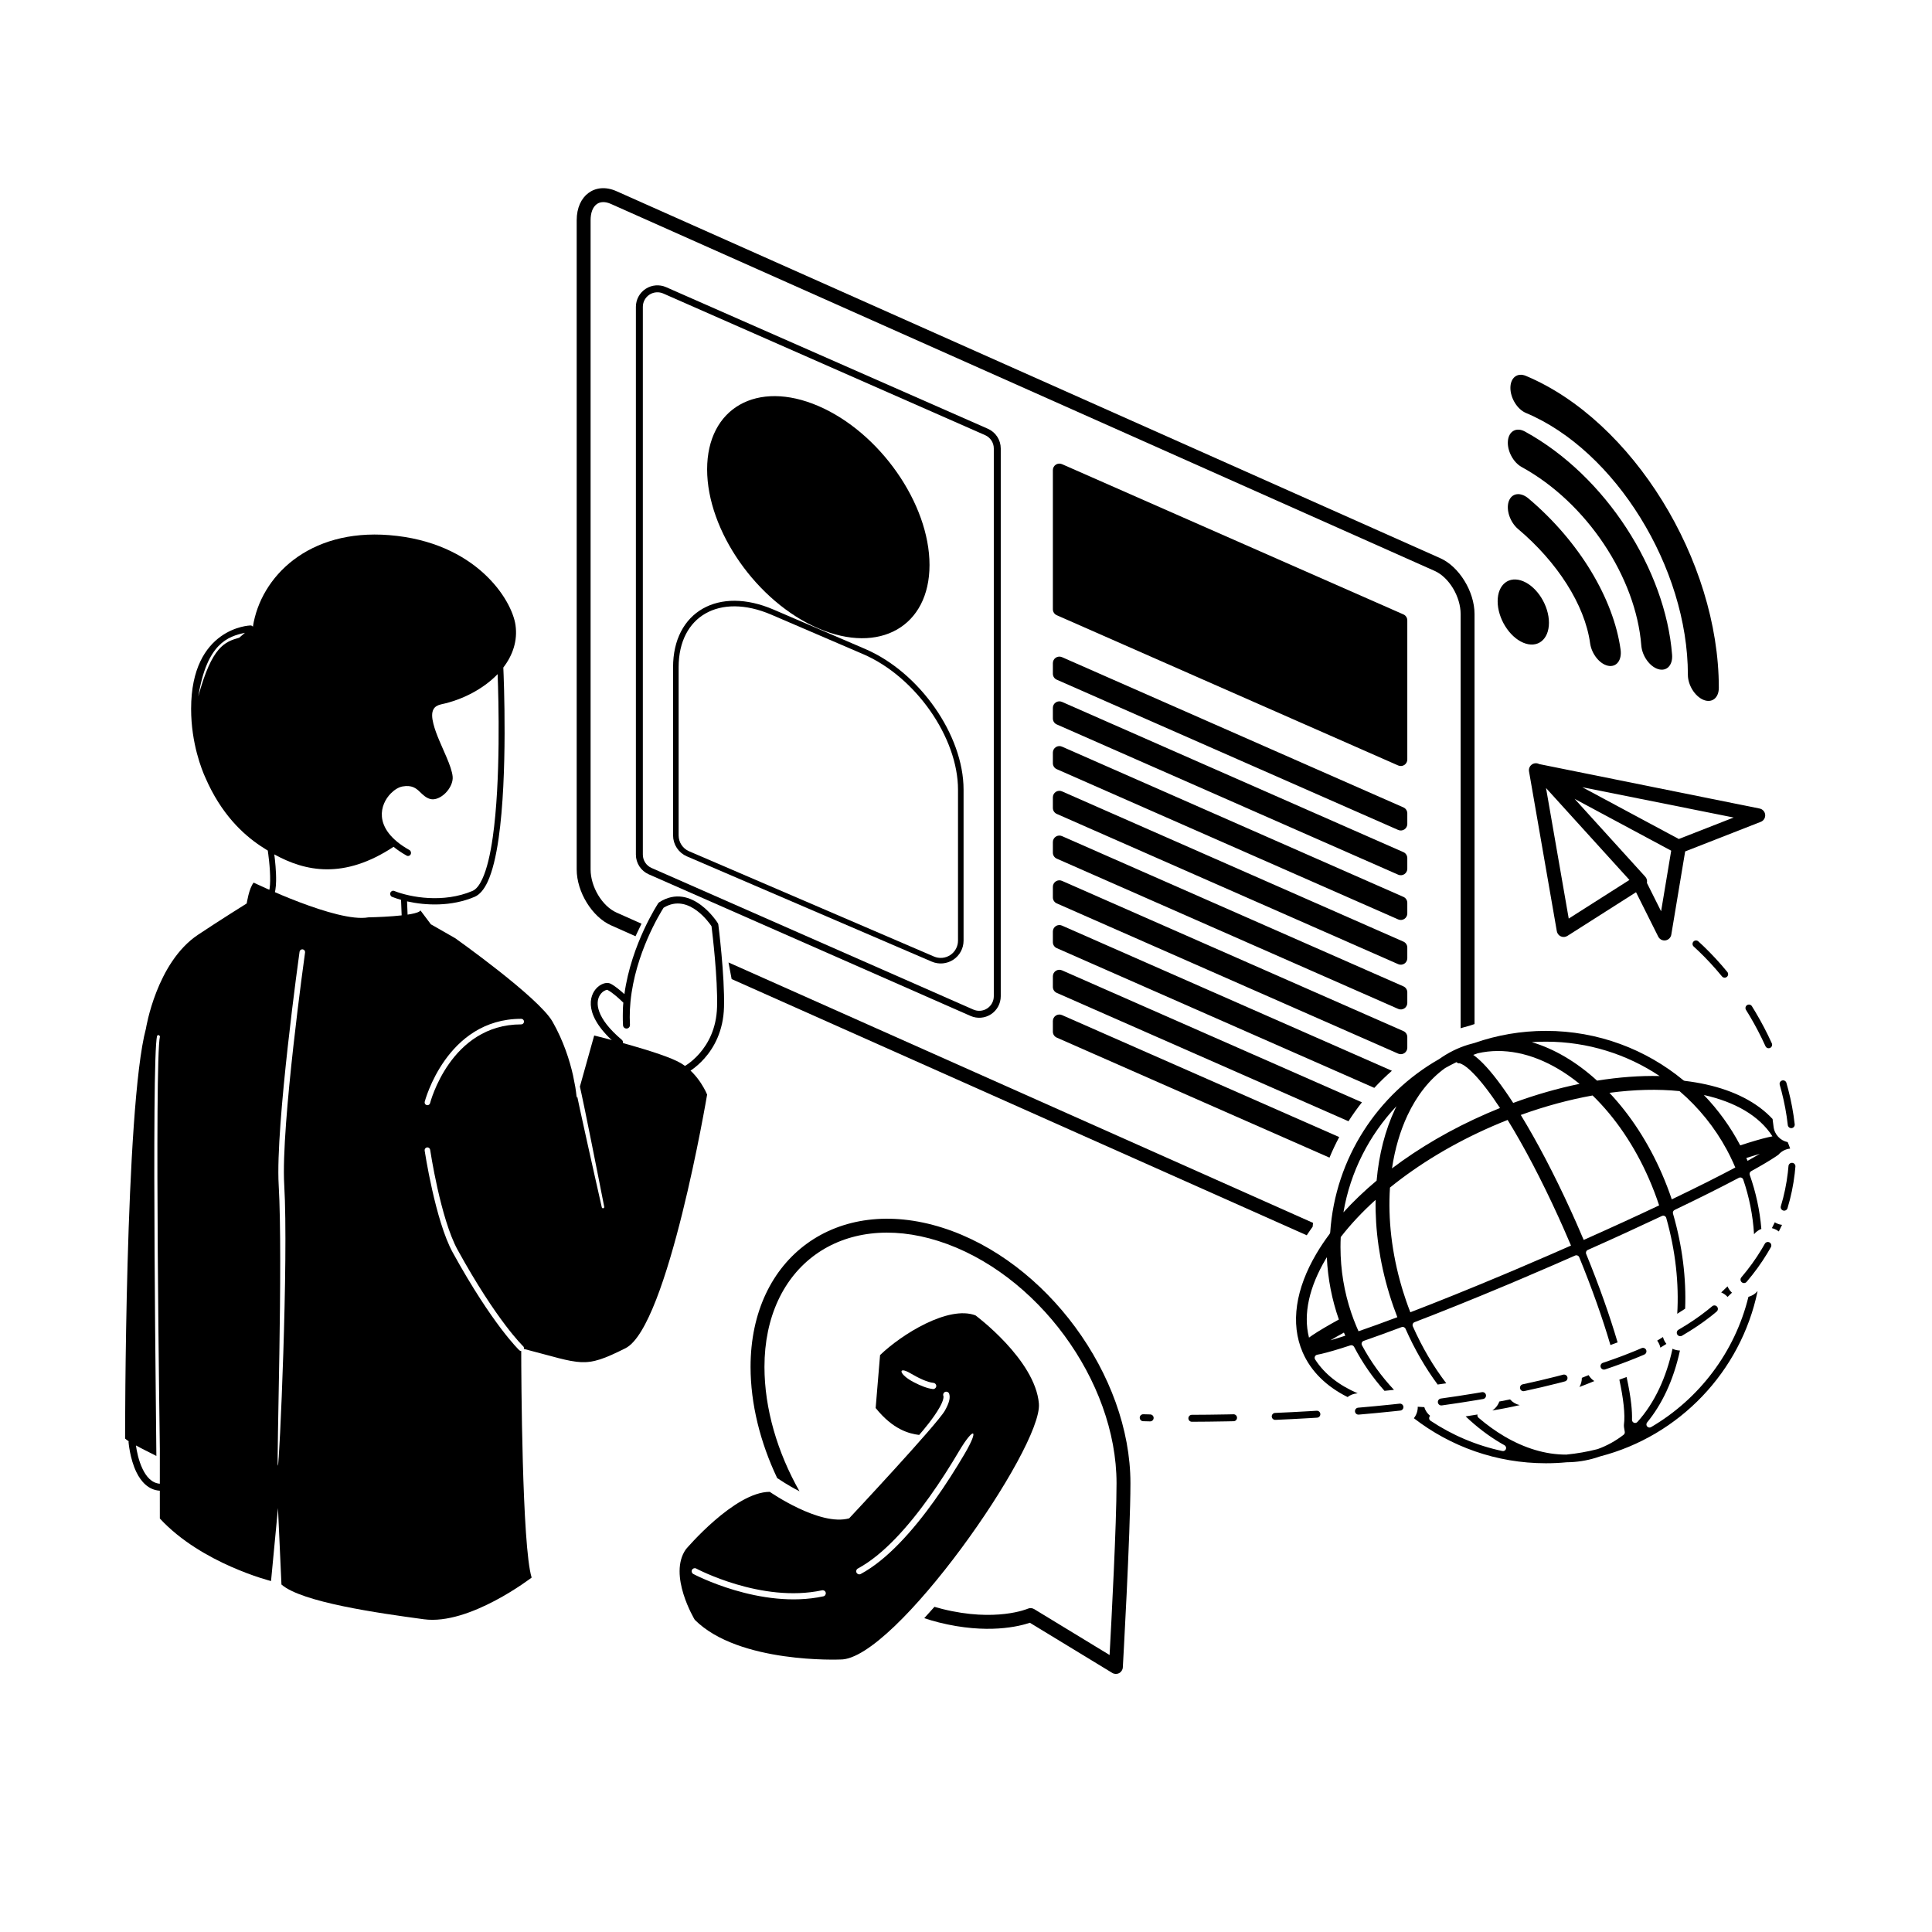 <?xml version="1.0" encoding="UTF-8" standalone="no"?><!DOCTYPE svg PUBLIC "-//W3C//DTD SVG 1.1//EN" "http://www.w3.org/Graphics/SVG/1.1/DTD/svg11.dtd"><svg width="100%" height="100%" viewBox="0 0 278 278" version="1.1" xmlns="http://www.w3.org/2000/svg" xmlns:xlink="http://www.w3.org/1999/xlink" xml:space="preserve" xmlns:serif="http://www.serif.com/" style="fill-rule:evenodd;clip-rule:evenodd;stroke-linecap:round;stroke-linejoin:round;stroke-miterlimit:1.5;"><rect id="Artboard3" x="-67.5" y="-74.5" width="540" height="540" style="fill:none;"/><g id="Artboard31" serif:id="Artboard3"><path d="M132.26,206.478c-1.428,-0.184 -3.732,-0.739 -6.26,-3.875l0.635,-7.618c3.108,-2.994 9.841,-7.185 13.727,-5.714c0,0 8.59,6.362 9.128,12.697c0.538,6.335 -20.788,36.941 -28.568,36.822c-0,-0 -14.602,0.635 -20.951,-5.714c0,0 -3.902,-6.444 -1.269,-10.158c-0,0 6.983,-8.253 12.062,-8.253c-0,0 7.198,5.008 11.427,3.809c0,0 12.662,-13.526 13.775,-15.504c0.306,-0.543 0.532,-1.059 0.629,-1.491c0.08,-0.361 0.072,-0.678 -0.018,-0.93c-0.083,-0.231 -0.338,-0.352 -0.569,-0.269c-0.23,0.083 -0.351,0.337 -0.268,0.568c0.042,0.119 0.025,0.267 -0.013,0.437c-0.081,0.364 -0.279,0.793 -0.535,1.249c-0.852,1.514 -2.351,3.281 -2.932,3.944Zm-1.273,-8.882c-1.818,-1.064 -1.711,0.144 0.502,1.293c0.99,0.515 1.971,0.902 2.743,0.982c0.244,0.025 0.462,-0.152 0.488,-0.396c0.025,-0.244 -0.152,-0.463 -0.396,-0.488c-0.924,-0.096 -2.169,-0.708 -3.337,-1.391Zm7.829,11.575c2.146,-3.648 1.319,-3.98 -0.862,-0.287c-1.182,2.001 -2.613,4.271 -4.213,6.511c-3.009,4.211 -6.615,8.323 -10.307,10.306c-0.216,0.116 -0.297,0.386 -0.181,0.602c0.116,0.216 0.386,0.297 0.602,0.181c3.793,-2.037 7.517,-6.245 10.609,-10.572c1.66,-2.324 3.14,-4.68 4.352,-6.741Zm-39.054,17.314c0,-0 9.68,5.152 18.713,3.216c0.24,-0.051 0.393,-0.287 0.342,-0.527c-0.052,-0.24 -0.288,-0.393 -0.528,-0.342c-8.743,1.874 -18.109,-3.131 -18.109,-3.131c-0.216,-0.116 -0.485,-0.034 -0.601,0.183c-0.115,0.216 -0.033,0.485 0.183,0.601Z"/><path d="M111.832,212.687c-2.44,-5.138 -3.832,-10.679 -3.832,-16.004c-0,-7.94 3.131,-14.132 8.129,-17.751c4.995,-3.617 11.889,-4.686 19.505,-2.265c14.918,4.742 27.027,21.213 27.027,36.756c0,7.272 -1.096,26.5 -1.096,26.5c-0.02,0.351 -0.222,0.665 -0.533,0.828c-0.311,0.164 -0.685,0.152 -0.985,-0.031c-0,0 -11.857,-7.217 -11.857,-7.217c-1.48,0.504 -6.121,1.702 -13.102,-0.047c-0.706,-0.176 -1.404,-0.382 -2.094,-0.616c0.487,-0.526 0.977,-1.07 1.468,-1.63c0.368,0.111 0.739,0.213 1.112,0.306c7.751,1.941 12.314,-0.034 12.314,-0.034c0.299,-0.134 0.645,-0.111 0.926,0.059c-0,0 10.847,6.603 10.847,6.603c0.264,-4.813 1,-18.777 1,-24.721c0,-14.738 -11.487,-30.353 -25.633,-34.85c-6.917,-2.199 -13.189,-1.306 -17.726,1.979c-4.533,3.282 -7.302,8.93 -7.302,16.131c0,6.003 1.86,12.302 5.039,17.903c-1.737,-0.894 -2.991,-1.766 -2.991,-1.766c-0.07,-0.049 -0.142,-0.093 -0.216,-0.133Z"/><path d="M200.584,199.988c-0.135,0.015 -0.27,0.029 -0.405,0.043c-0.321,0.034 -0.641,0.067 -0.961,0.1c-1.704,-1.912 -3.176,-4.036 -4.372,-6.326c-0.101,-0.194 -0.328,-0.287 -0.537,-0.218c-1.73,0.569 -3.147,0.986 -4.191,1.228c-0.205,0.047 -0.399,0.087 -0.581,0.12c-0.148,0.026 -0.272,0.124 -0.332,0.261c-0.06,0.137 -0.047,0.295 0.033,0.421c1.35,2.105 3.458,3.73 6.128,4.873c-0.037,0.004 -0.075,0.007 -0.113,0.01c-0.509,0.044 -0.971,0.233 -1.348,0.525c-3.018,-1.512 -5.261,-3.67 -6.461,-6.432c-1.819,-4.189 -0.987,-9.178 1.972,-14.196c0.559,-0.948 1.195,-1.898 1.903,-2.844c0.051,-0.069 0.082,-0.152 0.088,-0.238c0.723,-10.686 6.854,-19.899 15.674,-24.922c0.012,-0.008 0.025,-0.016 0.037,-0.024c1.258,-0.891 2.637,-1.581 4.128,-2.042c0.301,-0.094 0.603,-0.176 0.907,-0.249c0.015,-0.004 0.029,-0.008 0.043,-0.013c3.21,-1.121 6.658,-1.73 10.248,-1.73c7.504,0 14.392,2.663 19.768,7.096c0.066,0.054 0.147,0.089 0.232,0.099c1.058,0.126 2.076,0.297 3.051,0.514c4.041,0.898 7.337,2.57 9.562,4.969c0.055,0.367 0.103,0.735 0.144,1.104c0.127,1.132 0.975,2.01 2.034,2.226c0.131,0.306 0.248,0.616 0.352,0.93c-0.666,0.067 -1.264,0.393 -1.684,0.881c-0.11,0.079 -0.228,0.162 -0.352,0.245c-0.854,0.574 -2.061,1.289 -3.57,2.121c-0.192,0.106 -0.279,0.335 -0.206,0.542c0.872,2.461 1.443,5.065 1.669,7.766c-0.403,0.158 -0.768,0.418 -1.052,0.768c-0.167,-2.737 -0.701,-5.376 -1.554,-7.866c-0.043,-0.124 -0.137,-0.224 -0.259,-0.272c-0.122,-0.048 -0.259,-0.04 -0.375,0.021c-2.525,1.339 -5.657,2.905 -9.238,4.62c-0.198,0.094 -0.298,0.318 -0.237,0.529c1.366,4.702 1.918,9.36 1.748,13.683c-0.37,0.249 -0.749,0.493 -1.136,0.732c0.26,-4.327 -0.236,-9.033 -1.582,-13.791c-0.035,-0.127 -0.125,-0.232 -0.245,-0.286c-0.12,-0.055 -0.258,-0.054 -0.377,0.003c-3.266,1.543 -6.857,3.19 -10.668,4.886c-0.221,0.098 -0.324,0.355 -0.232,0.579c1.873,4.579 3.406,8.926 4.523,12.725c-0.341,0.13 -0.686,0.257 -1.032,0.382c-1.103,-3.761 -2.627,-8.08 -4.49,-12.636c-0.046,-0.112 -0.135,-0.201 -0.247,-0.246c-0.112,-0.045 -0.238,-0.043 -0.349,0.005c-1.045,0.461 -2.105,0.926 -3.178,1.391c-1.597,0.694 -3.172,1.37 -4.717,2.025c-0.619,0.263 -1.233,0.522 -1.841,0.778c-4.864,2.044 -9.397,3.869 -13.364,5.392c-0.115,0.044 -0.206,0.133 -0.253,0.247c-0.047,0.113 -0.046,0.241 0.004,0.353c1.345,3.038 2.979,5.794 4.814,8.195c-0.354,0.052 -0.708,0.102 -1.063,0.151c-0.059,0.008 -0.117,0.018 -0.175,0.03c-1.758,-2.377 -3.326,-5.073 -4.627,-8.027c-0.096,-0.217 -0.346,-0.322 -0.568,-0.238c-1.998,0.752 -3.827,1.416 -5.452,1.979c-0.124,0.043 -0.223,0.138 -0.271,0.26c-0.047,0.122 -0.039,0.259 0.023,0.375c1.253,2.34 2.807,4.495 4.61,6.413Zm8.98,-47.15c-0.552,0.268 -1.095,0.553 -1.627,0.853c-2.256,1.62 -4.074,3.959 -5.405,6.791c-1.066,2.269 -1.82,4.85 -2.234,7.64c3.931,-2.971 8.548,-5.681 13.68,-7.91c0.621,-0.27 1.242,-0.529 1.863,-0.779c-1.416,-2.152 -2.728,-3.858 -3.864,-5.011c-0.627,-0.637 -1.182,-1.094 -1.667,-1.319c-0.096,-0.044 -0.185,-0.078 -0.271,-0.096c-0.042,-0.009 -0.08,-0.033 -0.11,-0.011c-0.054,0.041 -0.195,-0.028 -0.365,-0.158Zm19.598,4.791c-3.342,0.6 -6.819,1.533 -10.334,2.805c2.305,3.767 4.803,8.5 7.229,13.825c0.22,0.485 0.44,0.974 0.66,1.468c0.053,0.119 0.105,0.238 0.158,0.357c0.345,0.782 0.681,1.56 1.008,2.333c3.887,-1.729 7.543,-3.406 10.854,-4.972c-0.219,-0.66 -0.45,-1.308 -0.695,-1.947c-0.24,-0.626 -0.492,-1.242 -0.756,-1.847c-2.095,-4.807 -4.918,-8.912 -8.124,-12.022Zm22.302,9.408c0.65,-0.361 1.239,-0.699 1.763,-1.011c-0.586,0.169 -1.236,0.37 -1.944,0.598c0.061,0.137 0.122,0.275 0.181,0.413Zm-49.137,20.129c0.193,0.561 0.397,1.114 0.609,1.659c3.945,-1.515 8.463,-3.336 13.317,-5.376c0.609,-0.256 1.224,-0.515 1.843,-0.778c1.555,-0.66 3.141,-1.341 4.749,-2.039c1.084,-0.471 2.154,-0.939 3.21,-1.405c-0.331,-0.781 -0.671,-1.568 -1.021,-2.36c-0.048,-0.109 -0.097,-0.219 -0.145,-0.329c-0.224,-0.503 -0.448,-1.002 -0.673,-1.496c-2.456,-5.389 -4.976,-10.159 -7.281,-13.892c-0.72,0.285 -1.44,0.584 -2.161,0.896c-5.647,2.453 -10.655,5.501 -14.768,8.836c-0.295,4.493 0.24,9.406 1.707,14.364c0.053,0.181 0.108,0.363 0.164,0.545c0.144,0.463 0.294,0.921 0.45,1.375Zm-1.382,-27.997c-3.91,4.145 -6.637,9.418 -7.636,15.278c1.411,-1.555 3.009,-3.084 4.774,-4.562c0.338,-3.788 1.239,-7.275 2.639,-10.254c0.073,-0.155 0.147,-0.309 0.223,-0.462Zm-3.007,13.481c-1.925,1.739 -3.608,3.537 -5.016,5.356c-0.023,0.476 -0.035,0.956 -0.035,1.438c0,3.31 0.546,6.494 1.551,9.466c0.216,0.637 0.453,1.265 0.71,1.881c0.107,0.258 0.218,0.515 0.333,0.769c1.651,-0.569 3.526,-1.248 5.586,-2.024c-0.19,-0.488 -0.373,-0.983 -0.549,-1.484c-0.193,-0.549 -0.377,-1.106 -0.551,-1.67c-0.025,-0.082 -0.051,-0.164 -0.075,-0.245c-1.402,-4.617 -2.024,-9.202 -1.954,-13.487Zm50.545,-7.193c-1.736,-3.223 -4.053,-6.088 -6.811,-8.453c-3.083,-0.315 -6.487,-0.236 -10.085,0.245c2.966,3.146 5.578,7.107 7.561,11.67c0.263,0.605 0.515,1.221 0.755,1.848c0.228,0.595 0.446,1.199 0.653,1.812c3.563,-1.708 6.664,-3.262 9.142,-4.583c-0.104,-0.247 -0.211,-0.493 -0.322,-0.736c-0.278,-0.613 -0.576,-1.214 -0.893,-1.803Zm-9.677,-10.625c-4.686,-3.124 -10.313,-4.945 -16.362,-4.945c-0.684,0 -1.362,0.024 -2.034,0.069c1.612,0.478 3.213,1.186 4.776,2.104c1.589,0.933 3.14,2.087 4.622,3.437c3.149,-0.507 6.174,-0.727 8.998,-0.665Zm-45.426,36.916c-0.724,0.4 -1.375,0.772 -1.948,1.114c0.641,-0.186 1.357,-0.408 2.143,-0.663c-0.066,-0.15 -0.131,-0.3 -0.195,-0.451Zm61.663,-28.236c-1.913,-2.984 -5.412,-4.957 -9.87,-5.95c2.068,2.147 3.834,4.586 5.232,7.249c1.658,-0.541 3.02,-0.94 4.034,-1.175c0.214,-0.049 0.415,-0.09 0.604,-0.124Zm-64.122,17.393c-0.057,0.094 -0.113,0.187 -0.168,0.281c-2.323,3.94 -3.273,7.848 -2.398,11.287c0.154,-0.115 0.322,-0.234 0.503,-0.357c0.898,-0.603 2.182,-1.361 3.795,-2.246c-0.99,-2.827 -1.589,-5.837 -1.732,-8.965Zm36.366,-24.945c-1.012,-0.825 -2.053,-1.553 -3.115,-2.176c-3.764,-2.212 -7.771,-3.095 -11.558,-2.22c-0.209,0.074 -0.417,0.15 -0.624,0.228c0.441,0.313 0.915,0.722 1.412,1.227c1.261,1.28 2.739,3.22 4.337,5.684c3.233,-1.191 6.439,-2.103 9.548,-2.743Zm29.136,20.289c-0.146,0.315 -0.301,0.631 -0.464,0.947c-0.102,-0.08 -0.212,-0.154 -0.329,-0.219c-0.214,-0.12 -0.439,-0.206 -0.667,-0.259c0.145,-0.279 0.283,-0.558 0.414,-0.836c0.186,0.115 0.389,0.208 0.608,0.275c0.145,0.044 0.292,0.075 0.438,0.092Zm-16.641,17.131c-0.286,0.18 -0.574,0.359 -0.866,0.536c-0.034,-0.163 -0.085,-0.325 -0.154,-0.483c-0.082,-0.191 -0.185,-0.367 -0.305,-0.527c0.28,-0.17 0.557,-0.342 0.832,-0.516c0.057,0.229 0.146,0.453 0.27,0.666c0.067,0.115 0.142,0.223 0.223,0.324Zm0.879,0.696c0.334,0.161 0.699,0.248 1.07,0.255c-0.461,2.136 -1.123,4.131 -1.971,5.936c-0.769,1.636 -1.691,3.118 -2.754,4.414c-0.138,0.167 -0.135,0.41 0.006,0.575c0.14,0.165 0.379,0.205 0.567,0.095c6.905,-4.045 12.052,-10.772 14.008,-18.747c0.494,-0.127 0.955,-0.402 1.311,-0.82l0.008,-0.01c-2.403,11.606 -11.28,20.855 -22.68,23.795c-0.013,0.004 -0.026,0.007 -0.038,0.012c-0.18,0.063 -0.362,0.124 -0.546,0.181c-1.37,0.424 -2.772,0.635 -4.187,0.648c-0.013,-0 -0.026,0 -0.039,0.002c-0.978,0.093 -1.97,0.14 -2.972,0.14c-7.152,0 -13.743,-2.418 -19,-6.482c0.363,-0.455 0.573,-1.033 0.56,-1.649c0.31,0.023 0.624,0.041 0.94,0.056c0.152,0.504 0.452,0.935 0.844,1.251c-0.058,0.052 -0.103,0.12 -0.127,0.199c-0.059,0.19 0.014,0.396 0.179,0.506c3.091,2.059 6.586,3.56 10.338,4.358c0.218,0.047 0.436,-0.073 0.513,-0.281c0.078,-0.208 -0.009,-0.442 -0.203,-0.549c-0.187,-0.103 -0.374,-0.209 -0.559,-0.318c-1.739,-1.021 -3.43,-2.31 -5.033,-3.835c0.568,-0.088 1.136,-0.179 1.704,-0.273c-0.046,0.166 0.008,0.345 0.14,0.458c1.21,1.04 2.465,1.944 3.748,2.698c2.884,1.694 5.907,2.623 8.871,2.615c0.014,-0 0.028,-0.001 0.043,-0.002c1.524,-0.15 3.015,-0.414 4.463,-0.783c0.014,-0.003 0.028,-0.008 0.042,-0.013c1.346,-0.486 2.587,-1.18 3.716,-2.054c0.134,-0.104 0.198,-0.275 0.165,-0.442c-0.086,-0.43 -0.139,-0.841 -0.119,-0.987c0.103,-0.737 0.084,-1.696 -0.04,-2.841c-0.117,-1.072 -0.324,-2.301 -0.617,-3.66c0.35,-0.124 0.698,-0.25 1.043,-0.378c0.322,1.463 0.548,2.779 0.671,3.919c0.091,0.835 0.126,1.581 0.106,2.228c-0.006,0.188 0.106,0.359 0.28,0.429c0.174,0.071 0.373,0.025 0.499,-0.114c1.239,-1.366 2.293,-2.989 3.15,-4.811c0.818,-1.741 1.456,-3.663 1.9,-5.721Zm-13.395,5.501c0.229,-0.393 0.354,-0.847 0.349,-1.316c0.325,-0.127 0.65,-0.257 0.976,-0.39c0.206,0.353 0.49,0.643 0.821,0.856c-0.716,0.297 -1.431,0.581 -2.146,0.85Zm-12.534,3.379c0.468,-0.308 0.822,-0.762 1.008,-1.287c0.513,-0.093 1.028,-0.194 1.547,-0.303c0.361,0.413 0.849,0.702 1.388,0.819c-1.332,0.307 -2.648,0.563 -3.943,0.771Zm33.853,-16.339c-0.262,-0.288 -0.576,-0.504 -0.916,-0.644c0.31,-0.29 0.613,-0.582 0.909,-0.874c0.139,0.338 0.352,0.65 0.637,0.912c-0.207,0.203 -0.417,0.405 -0.63,0.606Z"/><path d="M176.489,203.525c0.328,-0.007 0.66,-0.014 0.998,-0.021c0.276,-0.007 0.505,0.212 0.511,0.488c0.007,0.276 -0.212,0.505 -0.488,0.511c-0.339,0.008 -0.673,0.015 -1.001,0.021c-1.845,0.036 -3.526,0.053 -5.008,0.057c-0.276,0 -0.501,-0.223 -0.502,-0.499c-0.001,-0.276 0.223,-0.501 0.499,-0.501c1.477,-0.004 3.152,-0.021 4.991,-0.056Zm11.97,-0.469c0.33,-0.019 0.663,-0.04 0.997,-0.061c0.275,-0.017 0.513,0.193 0.53,0.468c0.017,0.276 -0.192,0.513 -0.468,0.53c-0.335,0.021 -0.668,0.042 -1,0.061c-1.724,0.103 -3.396,0.186 -5.002,0.254c-0.275,0.012 -0.509,-0.203 -0.52,-0.478c-0.012,-0.276 0.202,-0.509 0.478,-0.521c1.6,-0.068 3.266,-0.151 4.985,-0.253Zm11.936,-0.974c0.33,-0.035 0.661,-0.071 0.992,-0.107c0.275,-0.03 0.522,0.168 0.552,0.442c0.03,0.275 -0.168,0.522 -0.442,0.552c-0.333,0.037 -0.665,0.072 -0.997,0.107c-1.682,0.178 -3.348,0.336 -4.987,0.475c-0.275,0.024 -0.517,-0.181 -0.541,-0.456c-0.023,-0.275 0.181,-0.517 0.456,-0.54c1.632,-0.139 3.291,-0.296 4.967,-0.473Zm11.862,-1.594c0.328,-0.055 0.656,-0.11 0.983,-0.167c0.272,-0.047 0.531,0.136 0.578,0.408c0.047,0.272 -0.136,0.531 -0.408,0.578c-0.329,0.057 -0.659,0.112 -0.989,0.167c-1.649,0.275 -3.304,0.526 -4.956,0.755c-0.273,0.038 -0.526,-0.153 -0.564,-0.427c-0.038,-0.273 0.153,-0.526 0.427,-0.564c1.643,-0.228 3.289,-0.477 4.929,-0.75Zm11.704,-2.431c0.322,-0.083 0.643,-0.166 0.963,-0.251c0.267,-0.071 0.541,0.088 0.612,0.354c0.071,0.267 -0.088,0.541 -0.355,0.612c-0.323,0.086 -0.647,0.17 -0.972,0.254c-1.603,0.41 -3.236,0.791 -4.888,1.144c-0.27,0.057 -0.536,-0.115 -0.593,-0.385c-0.058,-0.27 0.114,-0.536 0.384,-0.593c1.639,-0.35 3.258,-0.728 4.849,-1.135Zm11.337,-3.683c0.307,-0.127 0.612,-0.256 0.914,-0.386c0.253,-0.109 0.548,0.008 0.657,0.261c0.109,0.254 -0.008,0.548 -0.261,0.658c-0.307,0.132 -0.617,0.262 -0.929,0.391c-1.514,0.624 -3.091,1.207 -4.719,1.751c-0.262,0.088 -0.545,-0.054 -0.633,-0.315c-0.087,-0.262 0.054,-0.546 0.316,-0.633c1.606,-0.537 3.161,-1.112 4.655,-1.727Zm10.308,-5.792c0.194,-0.154 0.386,-0.309 0.574,-0.466c0.062,-0.052 0.125,-0.105 0.187,-0.157c0.211,-0.178 0.526,-0.152 0.704,0.059c0.179,0.211 0.152,0.527 -0.059,0.705c-0.064,0.054 -0.127,0.107 -0.192,0.161c-0.195,0.162 -0.393,0.323 -0.594,0.483c-1.276,1.009 -2.683,1.952 -4.2,2.834c-0.239,0.139 -0.545,0.058 -0.684,-0.181c-0.138,-0.238 -0.057,-0.545 0.181,-0.683c1.475,-0.857 2.842,-1.774 4.083,-2.755Zm7.842,-8.764c0.171,-0.282 0.336,-0.565 0.495,-0.849c0.134,-0.241 0.439,-0.327 0.68,-0.192c0.241,0.134 0.327,0.439 0.193,0.68c-0.165,0.294 -0.335,0.587 -0.512,0.879c-0.846,1.397 -1.834,2.77 -2.976,4.111c-0.179,0.21 -0.495,0.236 -0.705,0.057c-0.21,-0.179 -0.235,-0.495 -0.056,-0.705c1.106,-1.299 2.062,-2.628 2.881,-3.981Zm3.804,-11.059c0.038,-0.326 0.07,-0.652 0.097,-0.978c0.023,-0.275 0.264,-0.48 0.539,-0.457c0.276,0.022 0.48,0.264 0.458,0.539c-0.028,0.337 -0.062,0.675 -0.101,1.012c-0.195,1.665 -0.535,3.327 -1.036,4.976c-0.081,0.264 -0.36,0.413 -0.624,0.333c-0.264,-0.081 -0.413,-0.36 -0.333,-0.624c0.484,-1.591 0.811,-3.195 1,-4.801Zm0.067,-11.964c0.423,1.636 0.737,3.3 0.925,4.982c0.031,0.274 -0.167,0.521 -0.441,0.552c-0.274,0.031 -0.522,-0.167 -0.553,-0.441c-0.182,-1.634 -0.488,-3.253 -0.899,-4.842c-0.083,-0.319 -0.169,-0.636 -0.26,-0.952c-0.076,-0.266 0.077,-0.543 0.343,-0.619c0.265,-0.076 0.542,0.078 0.618,0.343c0.093,0.324 0.182,0.65 0.267,0.977Zm-4.709,-11.148c0.853,1.435 1.639,2.932 2.34,4.479c0.113,0.251 0.002,0.548 -0.25,0.662c-0.251,0.114 -0.547,0.002 -0.661,-0.249c-0.686,-1.513 -1.455,-2.978 -2.288,-4.381c-0.169,-0.284 -0.341,-0.565 -0.515,-0.844c-0.146,-0.235 -0.075,-0.543 0.16,-0.689c0.234,-0.146 0.542,-0.075 0.688,0.159c0.178,0.285 0.354,0.573 0.526,0.863Zm-7.491,-9.501c1.174,1.126 2.326,2.37 3.431,3.714c0.176,0.214 0.145,0.529 -0.068,0.704c-0.214,0.175 -0.529,0.144 -0.704,-0.069c-1.079,-1.313 -2.204,-2.528 -3.351,-3.627c-0.239,-0.229 -0.48,-0.454 -0.721,-0.673c-0.204,-0.186 -0.219,-0.502 -0.034,-0.707c0.186,-0.204 0.503,-0.219 0.707,-0.033c0.247,0.225 0.494,0.456 0.74,0.691Zm-80.637,68.354c-0.275,-0.01 -0.491,-0.242 -0.482,-0.518c0.01,-0.275 0.242,-0.491 0.518,-0.482c-0,0 0.345,0.012 0.993,0.027c0.276,0.007 0.495,0.236 0.488,0.512c-0.006,0.276 -0.235,0.494 -0.511,0.488c-0.656,-0.015 -1.006,-0.027 -1.006,-0.027Z"/><path d="M235.412,128.384l-9.875,6.285c-0.282,0.179 -0.635,0.206 -0.941,0.071c-0.306,-0.135 -0.524,-0.414 -0.581,-0.744l-4,-23c-0.066,-0.377 0.09,-0.758 0.4,-0.982c0.31,-0.224 0.721,-0.251 1.058,-0.07l31.723,6.4c0.436,0.087 0.761,0.451 0.8,0.893c0.039,0.442 -0.218,0.857 -0.632,1.019l-10.882,4.258l-1.996,11.975c-0.071,0.427 -0.409,0.76 -0.837,0.825c-0.429,0.064 -0.85,-0.155 -1.043,-0.542l-3.194,-6.388Zm5.06,-5.976l-13.894,-7.455l10.163,11.2c0.198,0.218 0.289,0.513 0.25,0.805c-0.004,0.028 -0.009,0.056 -0.015,0.083l2.043,4.086l1.453,-8.719Zm-18.01,-9.016l3.266,18.784l8.734,-5.558l-12,-13.226Zm5.219,-0.117l13.885,7.45l7.895,-3.089l-21.78,-4.361Z"/><path d="M143.5,64.531l0,78.82c-0,0.877 -0.443,1.696 -1.178,2.175c-0.735,0.48 -1.662,0.556 -2.466,0.202l-46.305,-20.377c-0.942,-0.415 -1.551,-1.348 -1.551,-2.377l-0,-78.82c0,-0.877 0.443,-1.696 1.178,-2.175c0.735,-0.48 1.662,-0.556 2.466,-0.202l46.305,20.377c0.942,0.415 1.551,1.347 1.551,2.377Z" style="fill:none;stroke:#000;stroke-width:1px;"/><path d="M219.562,59.416c-1.229,-0.515 -2.226,-2.127 -2.226,-3.599c-0,-1.471 0.997,-2.247 2.226,-1.733c15.323,6.422 27.764,26.532 27.764,44.881c0,1.472 -0.997,2.248 -2.226,1.733c-1.229,-0.515 -2.226,-2.127 -2.226,-3.599c-0,-15.406 -10.446,-32.291 -23.312,-37.683Zm-0.61,7.781c-1.222,-0.67 -2.106,-2.356 -1.975,-3.764c0.132,-1.408 1.231,-2.007 2.453,-1.337c11.686,6.406 20.22,19.966 21.171,32.114c0.118,1.514 -0.778,2.443 -2.001,2.072c-1.223,-0.37 -2.313,-1.9 -2.431,-3.415c-0.765,-9.773 -7.815,-20.516 -17.217,-25.67Zm-0.505,8.93c-1.159,-0.977 -1.765,-2.756 -1.354,-3.971c0.41,-1.214 1.684,-1.407 2.842,-0.43c7.328,6.184 12.244,14.447 13.254,21.741c0.213,1.539 -0.596,2.583 -1.806,2.331c-1.21,-0.252 -2.366,-1.705 -2.579,-3.244c-0.772,-5.572 -4.76,-11.703 -10.357,-16.427Zm0.744,7.517c2.037,0.854 3.691,3.527 3.691,5.966c-0,2.44 -1.654,3.727 -3.691,2.873c-2.037,-0.853 -3.691,-3.527 -3.691,-5.966c0,-2.439 1.654,-3.727 3.691,-2.873Z"/><path d="M197.751,156.537l-45.693,-20.108c-0.339,-0.149 -0.558,-0.485 -0.558,-0.856l-0,-1.532c-0,-0.316 0.159,-0.61 0.424,-0.783c0.265,-0.172 0.598,-0.2 0.887,-0.072l47.474,20.891c-0.887,0.775 -1.733,1.596 -2.534,2.46Zm-6.446,10.038l-39.247,-17.271c-0.339,-0.149 -0.558,-0.484 -0.558,-0.855l-0,-1.532c-0,-0.316 0.159,-0.611 0.424,-0.783c0.265,-0.173 0.598,-0.2 0.887,-0.073l39.892,17.555c-0.512,0.96 -0.979,1.947 -1.398,2.959Zm2.73,-5.236l-41.977,-18.472c-0.339,-0.15 -0.558,-0.485 -0.558,-0.856l-0,-1.532c-0,-0.316 0.159,-0.61 0.424,-0.783c0.265,-0.173 0.598,-0.2 0.887,-0.073l43.16,18.993c-0.688,0.874 -1.335,1.783 -1.936,2.723Zm8.465,-72.075l0,20.025c-0,0.316 -0.159,0.61 -0.424,0.783c-0.265,0.172 -0.598,0.2 -0.887,0.073l-49.131,-21.621c-0.339,-0.149 -0.558,-0.485 -0.558,-0.856l-0,-20.025c0,-0.316 0.159,-0.61 0.424,-0.783c0.265,-0.172 0.598,-0.2 0.887,-0.073l49.131,21.621c0.339,0.149 0.558,0.485 0.558,0.856Zm-0,27.771l0,1.532c0,0.316 -0.159,0.611 -0.424,0.783c-0.265,0.173 -0.598,0.2 -0.887,0.073l-49.131,-21.621c-0.339,-0.149 -0.558,-0.485 -0.558,-0.855l-0,-1.532c-0,-0.316 0.159,-0.611 0.424,-0.783c0.265,-0.173 0.598,-0.2 0.887,-0.073l49.131,21.62c0.339,0.15 0.558,0.485 0.558,0.856Zm-0,6.438l0,1.532c0,0.316 -0.159,0.61 -0.424,0.783c-0.265,0.173 -0.598,0.2 -0.887,0.073l-49.131,-21.621c-0.339,-0.149 -0.558,-0.485 -0.558,-0.856l-0,-1.532c-0,-0.315 0.159,-0.61 0.424,-0.783c0.265,-0.172 0.598,-0.199 0.887,-0.072l49.131,21.62c0.339,0.15 0.558,0.485 0.558,0.856Zm-0,6.438l0,1.532c0,0.316 -0.159,0.61 -0.424,0.783c-0.265,0.172 -0.598,0.2 -0.887,0.072l-49.131,-21.62c-0.339,-0.149 -0.558,-0.485 -0.558,-0.856l-0,-1.532c-0,-0.316 0.159,-0.61 0.424,-0.783c0.265,-0.172 0.598,-0.2 0.887,-0.072l49.131,21.62c0.339,0.149 0.558,0.485 0.558,0.856Zm-0,6.437l0,1.533c0,0.315 -0.159,0.61 -0.424,0.782c-0.265,0.173 -0.598,0.2 -0.887,0.073l-49.131,-21.62c-0.339,-0.15 -0.558,-0.485 -0.558,-0.856l-0,-1.532c-0,-0.316 0.159,-0.61 0.424,-0.783c0.265,-0.173 0.598,-0.2 0.887,-0.073l49.131,21.621c0.339,0.149 0.558,0.485 0.558,0.855Zm-0,6.438l0,1.532c0,0.316 -0.159,0.611 -0.424,0.783c-0.265,0.173 -0.598,0.2 -0.887,0.073l-49.131,-21.621c-0.339,-0.149 -0.558,-0.485 -0.558,-0.855l-0,-1.532c-0,-0.316 0.159,-0.611 0.424,-0.783c0.265,-0.173 0.598,-0.2 0.887,-0.073l49.131,21.621c0.339,0.149 0.558,0.485 0.558,0.855Zm-0,6.438l0,1.532c0,0.316 -0.159,0.61 -0.424,0.783c-0.265,0.173 -0.598,0.2 -0.887,0.073l-49.131,-21.621c-0.339,-0.149 -0.558,-0.485 -0.558,-0.855l-0,-1.533c-0,-0.315 0.159,-0.61 0.424,-0.782c0.265,-0.173 0.598,-0.2 0.887,-0.073l49.131,21.62c0.339,0.15 0.558,0.485 0.558,0.856Z"/><path d="M92.308,132.913l-0.863,1.805l-3.54,-1.577c-2.702,-1.204 -4.923,-4.794 -4.923,-8.032l-0,-93.419c-0,-1.813 0.675,-3.156 1.667,-3.903c1.043,-0.785 2.48,-0.98 4.07,-0.271l118.531,52.806c2.703,1.204 4.924,4.794 4.924,8.033l-0,58.998c-0.244,0.078 -0.487,0.159 -0.728,0.242c-0.323,0.079 -0.644,0.168 -0.963,0.267c-0.104,0.032 -0.207,0.065 -0.309,0.099l-0,-59.606c-0,-2.49 -1.66,-5.28 -3.738,-6.206l-118.531,-52.806c-0.8,-0.357 -1.528,-0.353 -2.053,0.042c-0.576,0.434 -0.87,1.253 -0.87,2.305l-0,93.419c-0,2.49 1.659,5.28 3.737,6.205l3.589,1.599Zm12.969,7.967l-0.453,-2.391l84.11,37.472c-0.019,0.184 -0.036,0.368 -0.052,0.552c-0.297,0.411 -0.581,0.823 -0.852,1.235l-82.753,-36.868Z"/><path d="M111.147,88.08l13.206,5.677c7.675,3.299 13.897,12.195 13.897,19.87l0,21.726c0,0.97 -0.487,1.874 -1.297,2.408c-0.81,0.533 -1.834,0.624 -2.724,0.241l-35.235,-15.146c-1.058,-0.455 -1.744,-1.497 -1.744,-2.649l0,-24.204c0,-7.675 6.222,-11.223 13.897,-7.923Z" style="fill:none;stroke:#000;stroke-width:0.8px;"/><path d="M117.75,90.418c-8.831,-3.796 -16,-14.047 -16,-22.878c0,-8.83 7.169,-12.918 16,-9.122c8.831,3.796 16,14.047 16,22.878c0,8.831 -7.169,12.918 -16,9.122Z"/><path d="M89.847,143.049c0.995,-7.244 4.867,-13.077 4.867,-13.077c0.038,-0.058 0.088,-0.107 0.147,-0.144c2.347,-1.502 4.483,-0.737 6.031,0.425c1.479,1.111 2.397,2.58 2.397,2.58c0.038,0.062 0.062,0.13 0.072,0.202c-0,0 0.94,7.375 0.818,11.882c-0.188,6.92 -5.455,9.53 -5.455,9.53c-0.247,0.124 -0.548,0.023 -0.671,-0.223c-0.124,-0.247 -0.023,-0.548 0.223,-0.671c0,-0 4.733,-2.39 4.903,-8.663c0.112,-4.122 -0.679,-10.674 -0.796,-11.615c-0.209,-0.311 -0.971,-1.381 -2.091,-2.222c-1.236,-0.928 -2.933,-1.581 -4.803,-0.438c-0.5,0.781 -4.087,6.587 -4.764,13.499c-0.001,0.022 -0.004,0.044 -0.006,0.066c-0.069,0.722 -0.106,1.455 -0.104,2.196c0.007,0.594 0.03,1.056 0.032,1.096c-0,0.002 -0,0.003 -0,0.003c0.014,0.275 -0.198,0.51 -0.473,0.524c-0.275,0.015 -0.51,-0.196 -0.526,-0.471c0,-0.001 0,-0.002 0,-0.003c-0.026,-0.468 -0.036,-0.934 -0.032,-1.397c-0.001,-0.608 0.016,-1.305 0.08,-1.851c-0.415,-0.408 -1.492,-1.428 -2.277,-1.832c-0.069,-0.036 -0.166,0 -0.274,0.039c-0.301,0.106 -0.631,0.37 -0.859,0.766c-0.313,0.544 -0.419,1.328 -0.056,2.324c0.408,1.121 1.382,2.472 3.24,4.044c0.211,0.179 0.237,0.494 0.059,0.705c-0.178,0.211 -0.494,0.237 -0.705,0.059c-4.948,-4.187 -4.094,-7.145 -2.885,-8.293c0.364,-0.346 0.778,-0.55 1.134,-0.62c0.313,-0.062 0.593,-0.022 0.803,0.086c0.619,0.319 1.405,0.981 1.971,1.494Z"/><path d="M29.532,111.853c-0.47,-1.038 -2.032,-4.853 -2.032,-9.853c0,-11.747 8.5,-12 8.5,-12c0.156,-0.018 0.302,0.055 0.39,0.18c1.11,-7.18 7.988,-14.11 19.61,-13.18c12.5,1 17.659,9.294 18.178,12.95c0.319,2.248 -0.395,4.331 -1.754,6.103c0.077,1.724 0.637,15.427 -0.674,24.569c-0.366,2.559 -0.883,4.764 -1.587,6.272c-0.516,1.105 -1.148,1.847 -1.87,2.154c-3.357,1.426 -7.045,1.253 -9.719,0.651l0.089,2.253c0.01,0.251 -0.174,0.463 -0.41,0.473c-0.236,0.011 -0.436,-0.184 -0.446,-0.435l-0.098,-2.509c-0.477,-0.135 -0.909,-0.281 -1.285,-0.429c-0.222,-0.087 -0.335,-0.349 -0.252,-0.584c0.082,-0.235 0.329,-0.355 0.55,-0.268c2.378,0.937 7.085,1.774 11.253,0.004c0.563,-0.239 1.018,-0.853 1.421,-1.714c0.674,-1.443 1.157,-3.557 1.508,-6.004c1.165,-8.129 0.838,-19.891 0.702,-23.484c-2.053,2.136 -5.064,3.696 -8.098,4.34c-0.543,0.115 -0.901,0.336 -1.103,0.667c-0.325,0.537 -0.254,1.297 -0.038,2.156c0.372,1.486 1.225,3.231 1.877,4.767c0.465,1.093 0.827,2.089 0.891,2.833c0.067,0.772 -0.367,1.676 -1.011,2.33c-0.659,0.671 -1.522,1.052 -2.192,0.881c-0.626,-0.161 -1.053,-0.587 -1.514,-1.029c-0.533,-0.512 -1.142,-1.022 -2.49,-0.783c-0.545,0.096 -1.151,0.457 -1.676,0.985c-0.802,0.807 -1.414,2.017 -1.298,3.369c0.135,1.561 1.232,3.263 3.96,4.797c0.209,0.117 0.289,0.392 0.178,0.614c-0.11,0.222 -0.369,0.307 -0.578,0.189c-0.731,-0.41 -1.353,-0.836 -1.881,-1.269c-7.155,4.722 -12.708,3.553 -17.163,1.09c0.108,0.846 0.283,2.459 0.257,3.841c-0.017,0.921 -0.135,1.744 -0.385,2.228c-0.114,0.22 -0.375,0.3 -0.582,0.18c-0.207,-0.121 -0.283,-0.398 -0.169,-0.618c0.202,-0.391 0.266,-1.063 0.28,-1.808c0.036,-1.906 -0.327,-4.264 -0.327,-4.264c-0.006,-0.034 -0.007,-0.067 -0.005,-0.1c-0.352,-0.215 -0.696,-0.435 -1.034,-0.66c-2.547,-1.696 -5.703,-4.622 -7.973,-9.885Zm4.89,-20.092c0.261,-0.234 0.536,-0.47 0.825,-0.706c-2.434,0.523 -5.479,1.509 -6.713,9.157c1.963,-7.24 3.841,-7.864 5.888,-8.451Z"/><path d="M18.514,207.382c-0.223,-0.144 -0.402,-0.274 -0.514,-0.382c0,0 -0.043,-47.675 3,-59c0,0 1.5,-9.5 7.5,-13.5c3.188,-2.125 7,-4.5 7,-4.5c0,0 0.323,-2.188 1,-3c0,0 12.017,5.824 16.5,5c0,0 7.05,-0.121 7.5,-1l1.5,2l3.5,2c0,0 12,8.5 14,12c1.6,2.799 2.474,5.614 2.946,7.695c0.082,0.429 0.195,1.008 0.333,1.698c0.164,1.004 0.203,1.607 0.203,1.607l0.071,-0.254c0.134,0.652 0.286,1.359 0.447,2.1c1.272,5.845 3.093,13.874 3.093,13.874c0.02,0.097 0.115,0.159 0.212,0.138c0.096,-0.02 0.158,-0.115 0.138,-0.212c-0,0 -1.582,-8.079 -2.783,-13.939c-0.175,-0.853 -0.343,-1.659 -0.502,-2.384c-0.075,-0.344 -0.147,-0.669 -0.214,-0.974l2.056,-7.349c-0,-0 9.894,2.415 12.5,4c2.606,1.585 3.75,4.5 3.75,4.5c-0,-0 -5.626,33.431 -11.75,36.5c-6.033,3.024 -6.147,2.279 -14.613,0.099c0.035,-0.136 -0.003,-0.286 -0.112,-0.389c0,-0 -3.757,-3.572 -9.425,-13.864c-2.476,-4.497 -3.954,-14.405 -3.954,-14.405c-0.033,-0.219 -0.237,-0.369 -0.455,-0.337c-0.219,0.033 -0.369,0.237 -0.337,0.455c0,0 1.522,10.092 4.046,14.673c5.75,10.442 9.575,14.058 9.575,14.058c0.077,0.074 0.176,0.11 0.276,0.11c0.006,3.448 0.104,28.137 1.499,32.6c-0,-0 -8.929,6.887 -15.5,6c-6.571,-0.887 -17.59,-2.448 -20.5,-5l-0.5,-11l-1,10.5c-0,-0 -10,-2.5 -16,-9c-0,-0 -0.001,-1.874 -0.002,-4c-0.011,-0 -0.022,-0 -0.033,-0.001c-1.592,-0.113 -2.664,-1.277 -3.342,-2.676c-0.938,-1.936 -1.122,-4.284 -1.122,-4.284c-0.004,-0.054 0.001,-0.107 0.013,-0.157Zm4.484,6.116c-0.001,-2.46 -0.001,-4.92 0.002,-4.998c-0,-0 -0.8,-55.873 0.015,-59.366c-0.089,-0.2 -0.218,-0.265 -0.414,-0.098c-0.85,3.529 -0.072,59.397 -0.101,60.464c-0.227,-0.138 -1.712,-0.84 -2.94,-1.509c0.104,0.749 0.366,2.164 0.963,3.396c0.515,1.062 1.275,2.009 2.475,2.111Zm16.986,-2.598c0.221,0.008 1.553,-29.581 0.915,-40.423c-0.499,-8.481 2.997,-33.422 2.997,-33.422c0.031,-0.218 -0.122,-0.421 -0.341,-0.451c-0.218,-0.031 -0.421,0.122 -0.451,0.341c-0,-0 -3.504,25.059 -3.003,33.578c0.636,10.822 -0.337,40.368 -0.117,40.377Zm21.903,-52.169c0,-0 2.901,-11.331 13.113,-11.331c0.221,-0 0.4,-0.179 0.4,-0.4c-0,-0.221 -0.179,-0.4 -0.4,-0.4c-10.788,-0 -13.887,11.931 -13.887,11.931c-0.055,0.214 0.073,0.432 0.287,0.487c0.214,0.056 0.432,-0.073 0.487,-0.287Z"/></g></svg>